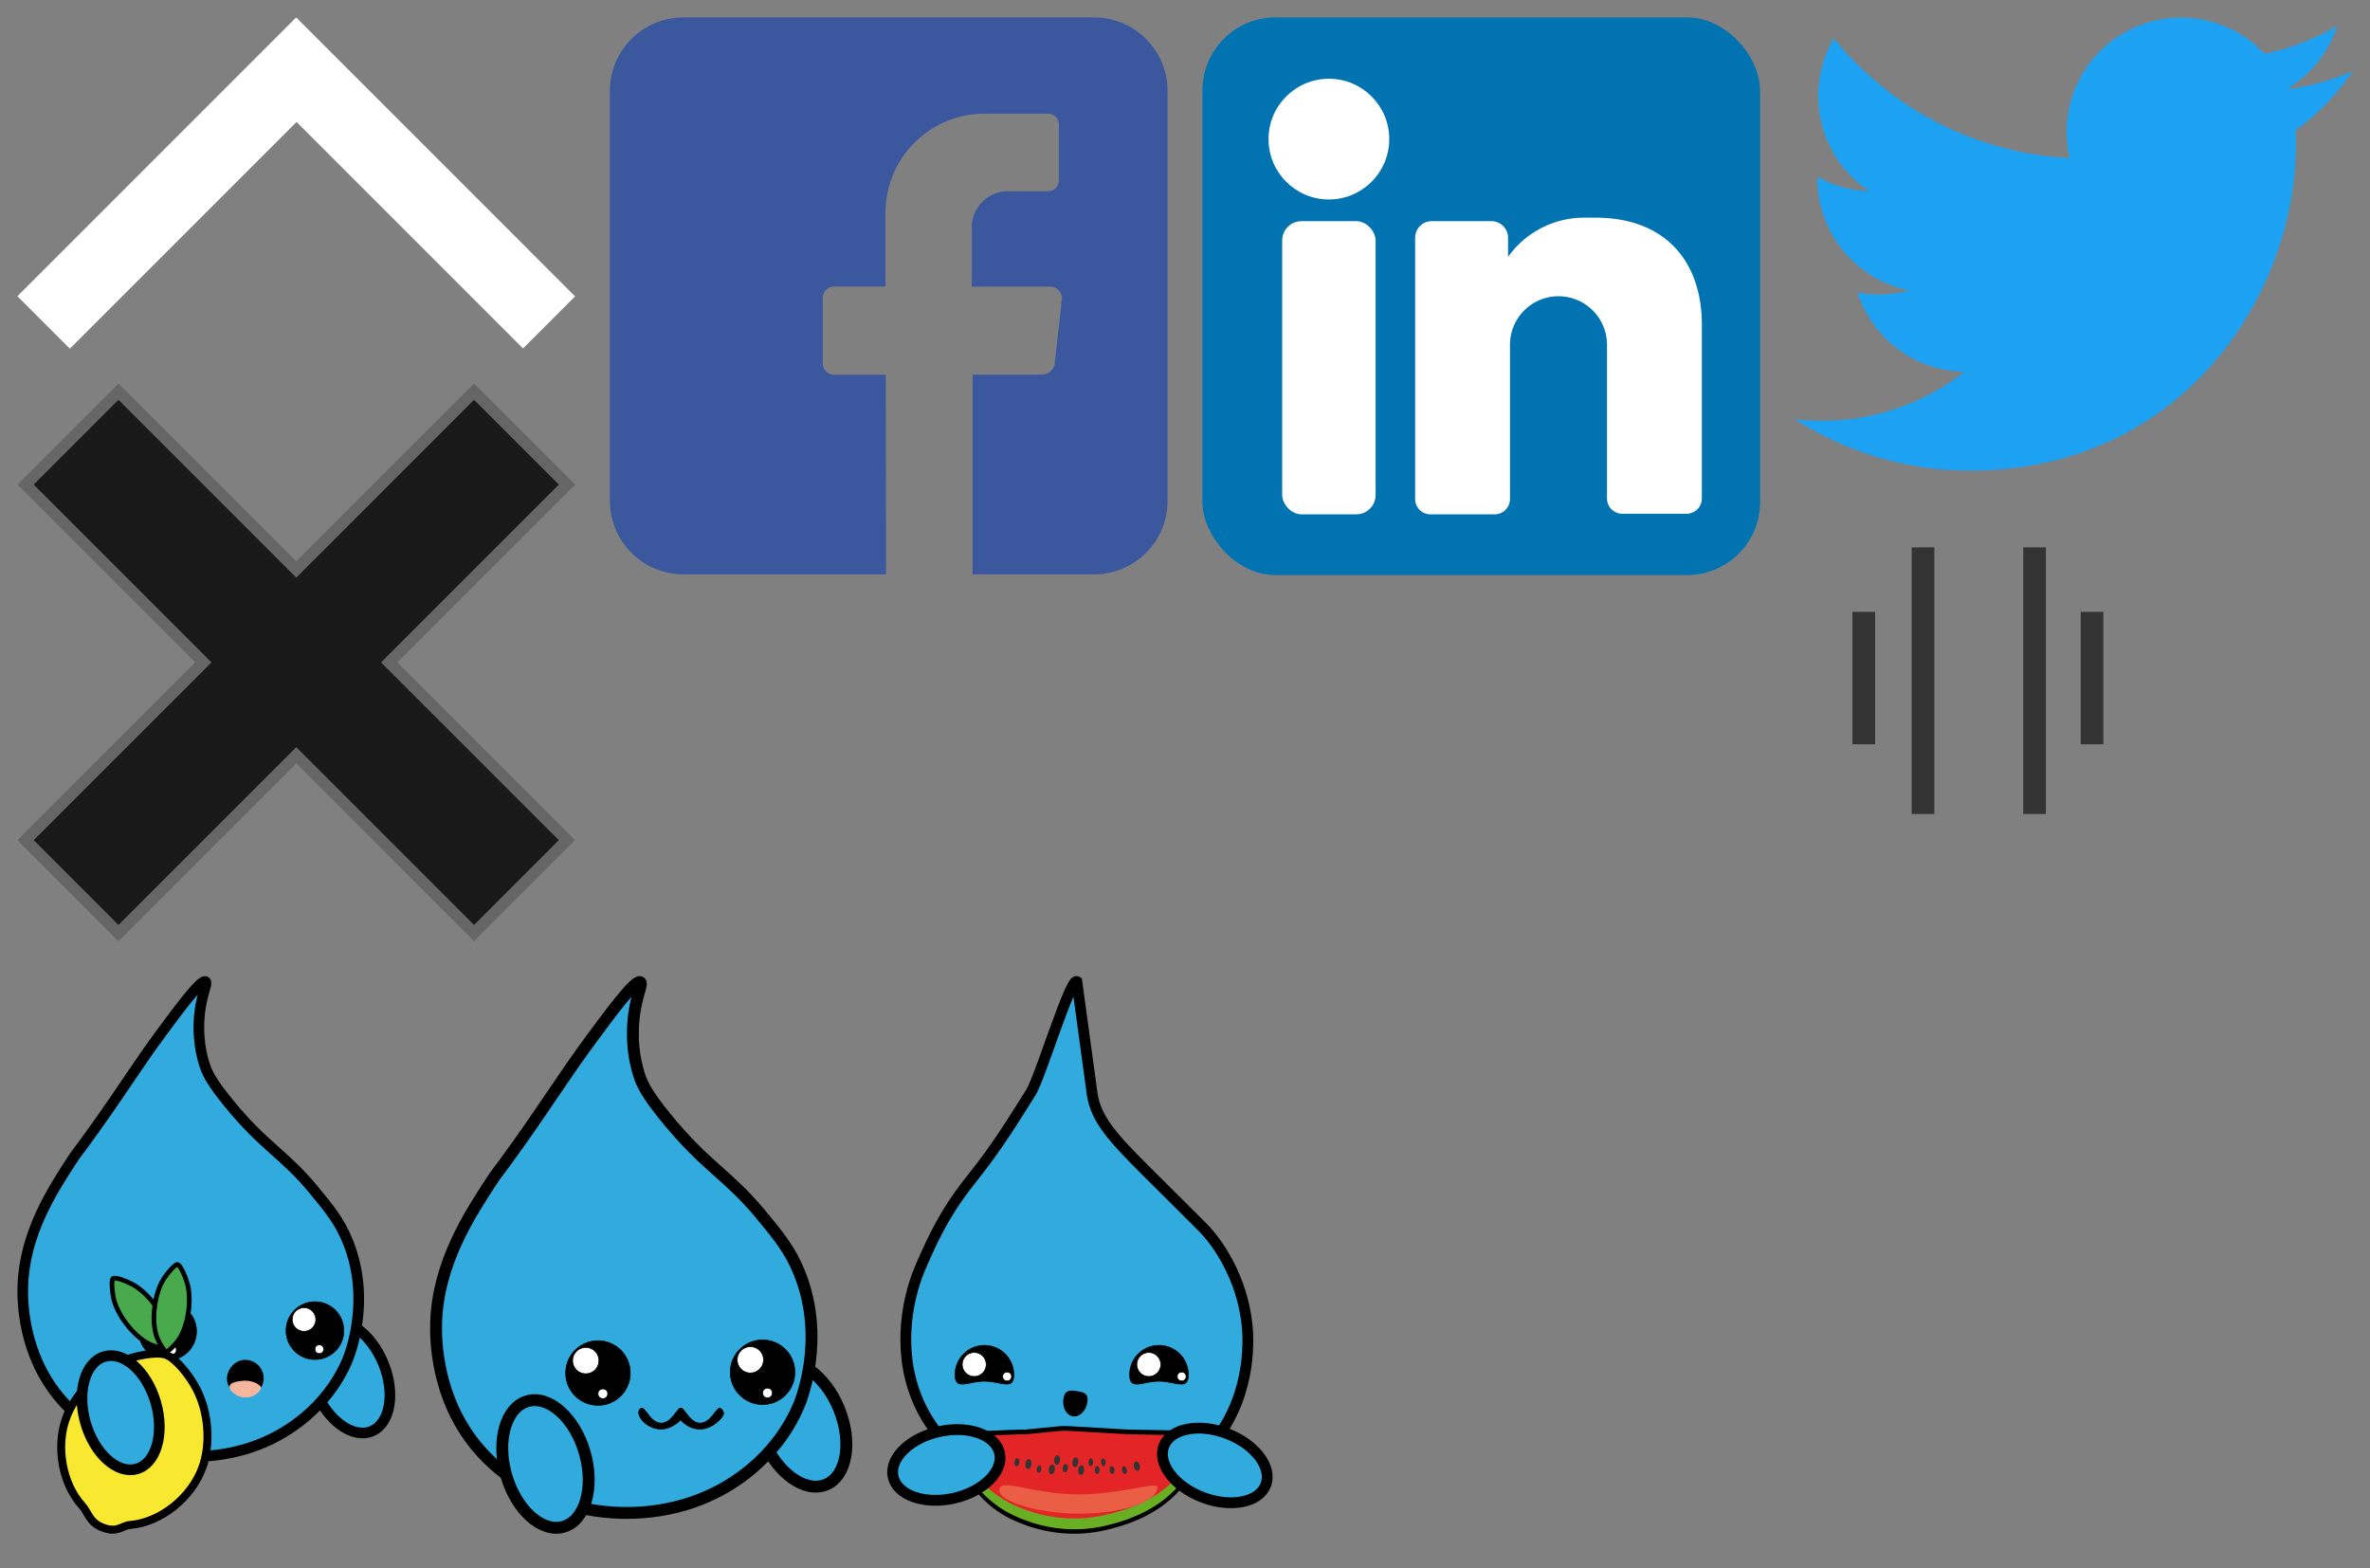 <svg width="136" height="90" xmlns="http://www.w3.org/2000/svg" xmlns:xlink="http://www.w3.org/1999/xlink"><rect width="100%" height="100%" fill="#808080" stroke="none"/><svg viewBox="-12.76 -12.76 433.87 268.06" width="34" height="21.01" id="arrow" xmlns="http://www.w3.org/2000/svg"><g id="aСлой_2" data-name="Слой 2"><path d="M204.12 0L0 204.12l38.42 38.42 165.99-166 165.82 165.82 38.12-38.12L204.12 0z" id="aСлой_1-2" data-name="Слой 1" fill="#fff"/></g></svg><svg viewBox="-9.09 -9.09 309.11 309.11" width="34" height="34" id="close_icon" y="21.01" xmlns="http://www.w3.org/2000/svg"><defs><style>.bcls-1{fill:#191919}</style></defs><g id="bСлой_2" data-name="Слой 2"><g id="bСлой_1-2" data-name="Слой 1"><path class="bcls-1" transform="rotate(45 145.463 145.473)" d="M111.2-19.98h68.54v330.9H111.2z"/><path class="bcls-1" transform="rotate(-45 145.473 145.463)" d="M111.2-19.98h68.54v330.9H111.2z"/><path d="M52.71 4.24L145.47 97l92.75-92.76 48.47 48.47-92.76 92.76 92.76 92.75-48.47 48.47-92.75-92.76-92.76 92.76-48.47-48.47L97 145.47 4.24 52.71 52.71 4.24z" fill="none" stroke="#666" stroke-miterlimit="10" stroke-width="6"/></g></g></svg><svg viewBox="-10.23 -10.23 347.97 347.55" width="34" height="33.96" id="facebook" x="34" xmlns="http://www.w3.org/2000/svg"><g id="cСлой_2" data-name="Слой 2"><path d="M162.17 327.08h-119A43.17 43.17 0 0 1 0 283.92V43.17A43.17 43.17 0 0 1 43.17 0h241.16a43.17 43.17 0 0 1 43.17 43.17v240.75a43.17 43.17 0 0 1-43.17 43.17H213V209.75h40.71a7.59 7.59 0 0 0 7.54-6.74l4.25-38a6.9 6.9 0 0 0-6.9-6.9h-46.1v-34.76a21.27 21.27 0 0 1 21.27-21.27h23.58a6.31 6.31 0 0 0 6.31-6.31v-33a6.23 6.23 0 0 0-6.23-6.23H220a58.17 58.17 0 0 0-58.17 58.17v43.33h-30.12a6.71 6.71 0 0 0-6.71 6.71v38.35a6.77 6.77 0 0 0 6.77 6.77H162z" id="cСлой_1-2" data-name="Слой 1" fill="#3b579d"/></g></svg><svg id="handler" width="22" height="22" viewBox="-1 -1 22 22" x="102" y="28.01" xmlns="http://www.w3.org/2000/svg"><path d="M3.3 6.1h1.3v7.6H3.3zm13.1 0h1.3v7.6h-1.3zm-3.3-3.7h1.3v15.3h-1.3zm-6.4 0H8v15.3H6.7z" fill="#333"/></svg><svg viewBox="-12.12 -12.12 412.25 412.25" width="34" height="34" id="linkendin" x="68" xmlns="http://www.w3.org/2000/svg"><defs><style>.ecls-2{fill:#fff}</style></defs><g id="eСлой_2" data-name="Слой 2"><g id="eСлой_1-2" data-name="Слой 1"><rect width="388" height="388" rx="50.83" ry="50.83" fill="#0073b0"/><rect class="ecls-2" x="55.5" y="141.75" width="65" height="204" rx="13.44" ry="13.44"/><path class="ecls-2" d="M159.58 141.75h41.5a11.58 11.58 0 0 1 11.58 11.58v13.17l1.46-1.89a65 65 0 0 1 51.43-25.28h7.7c51.42 0 74.25 33.24 74.25 74.25v121.09a10.67 10.67 0 0 1-10.67 10.67h-44.66a10.67 10.67 0 0 1-10.67-10.67V227.75A33.75 33.75 0 0 0 247.75 194 33.75 33.75 0 0 0 214 227.75v107.33a10.67 10.67 0 0 1-10.67 10.67h-44.66A10.67 10.67 0 0 1 148 335.08V153.33a11.58 11.58 0 0 1 11.58-11.58z"/><circle class="ecls-2" cx="88" cy="84.67" r="42"/></g></g></svg><svg viewBox="-26.23 -26.23 621.23 891.82" width="23.68" height="34" id="mr_dot_lemon" y="55.01" xmlns="http://www.w3.org/2000/svg"><defs><style>.fcls-1{fill:#31aadd;stroke-width:16px}.fcls-1,.fcls-2,.fcls-3,.fcls-4{stroke:#000;stroke-miterlimit:10}.fcls-3{fill:#fff}.fcls-4{fill:#48aa4c;stroke-width:7px}</style></defs><g id="fСлой_2" data-name="Слой 2"><g id="fСлой_1-2" data-name="Слой 1"><ellipse class="fcls-1" cx="499.86" cy="603.72" rx="55.06" ry="88.02" transform="rotate(-22.29 499.892 603.736)"/><path class="fcls-1" d="M8.14 465.86C10.87 386.44 53 321.76 82.86 276c9.38-14.39 5-6.18 35.28-48.77 46.61-65.63 60.09-89.59 99.62-143.21 24.12-32.71 58.9-79.63 65.38-75.75 2.67 1.6-1.58 10.58-5.19 26.29-8.93 38.9-4.07 76.16 4.15 100.31 3.78 11.11 10 24.6 35.63 56 53.63 65.83 83.09 76.4 127.38 129.81 23.69 28.57 39.91 48.13 52.49 79.46 35.6 88.59 2 171.37-.69 177.8-32.76 77.35-98 110.73-114.84 119-102.44 50.41-244.86 28-320.31-64.34C8.22 567.09 7.33 489.56 8.14 465.86z"/><circle class="fcls-2" cx="447.9" cy="533.69" r="43.5"/><circle class="fcls-3" cx="454.49" cy="561.64" r="6.59"/><circle class="fcls-3" cx="431.44" cy="516.96" r="17.8"/><circle class="fcls-2" cx="226.14" cy="534.76" r="43.5"/><circle class="fcls-3" cx="232.73" cy="562.7" r="6.59"/><circle class="fcls-3" cx="209.68" cy="518.02" r="17.8"/><path class="fcls-4" d="M205.27 492.77c11.61 15 18.83 30.8 20.6 43 1.26 8.74 1.39 22.53-1 24.38-2 1.51-14.81-1.73-22.3-4.57-11.72-4.43-25.85-15.71-38-31.42-10.48-13.57-17.39-27.74-19.93-39.38-2.28-10.45-3.4-27.47-.78-29.49 3.32-2.56 19.35 3.42 29.25 8.68 10.39 5.55 21.98 15.61 32.16 28.8z"/><path class="fcls-4" d="M257.63 504c-2.45 18.83-8.51 35.08-15.93 45-5.3 7.06-15 16.89-18 16.5-2.45-.32-9.23-11.71-12.52-19-5.14-11.43-7.13-29.4-4.57-49.08 2.21-17 7.37-31.9 13.81-41.92 5.79-9 17.05-21.8 20.34-21.38 4.16.54 11.24 16.11 14.51 26.84 3.45 11.21 4.51 26.52 2.36 43.04z"/><path d="M278.42 739.84c-16.17 44.73-62.18 82.53-108.72 86.42-12.43 1-18.71 12.11-40.12 4.37s-22.43-22.51-32.15-33.28C67.33 764 57.69 708.5 73.18 665.66c12.64-35 44.6-68.67 80.55-84.54 22.3-9.84 55.69-16.18 70-11 14.52 5.25 35.24 30.66 46.1 51.84 18.12 35.34 21.4 82.45 8.59 117.88z" fill="#f8e82f" stroke-width="12" stroke="#000" stroke-miterlimit="10"/><ellipse class="fcls-1" cx="155.45" cy="657.27" rx="55.06" ry="88.02" transform="rotate(-16.01 155.486 657.35)"/><path d="M370.74 605.4a29.7 29.7 0 0 1-.56 5.43A29.34 29.34 0 0 1 359 628a27.33 27.33 0 0 1-16 5.07 27.73 27.73 0 0 1-17.39-6.62 28.23 28.23 0 0 1-9.84-16.12 24.7 24.7 0 0 1-.44-4.93c.39-11.23 10.26-27.67 27.67-27.67a27.67 27.67 0 0 1 27.74 27.67z"/><path d="M342.07 609c-8.27.57-20.61 2-22.5 7.5-2.1 6.12 7.07 12.24 8.48 13.21 8.23 5.66 20.93 6.1 28.59 1.48 2.24-1.35 8.27-5.19 9.94-10.06S356.67 609 342.07 609z" fill="#f6b59d"/></g></g></svg><svg viewBox="-23.48 -23.48 615.72 798.19" width="26.23" height="34" id="mr_dot_simple" x="23.68" y="55.01" xmlns="http://www.w3.org/2000/svg"><defs><style>.gcls-1{fill:#31aadd;stroke-width:16px}.gcls-1,.gcls-2,.gcls-3{stroke:#000;stroke-miterlimit:10}.gcls-3{fill:#fff}</style></defs><g id="gСлой_2" data-name="Слой 2"><g id="gСлой_1-2" data-name="Слой 1"><ellipse class="gcls-1" cx="499.86" cy="603.72" rx="55.06" ry="88.02" transform="rotate(-22.29 499.892 603.736)"/><path class="gcls-1" d="M8.14 465.86C10.87 386.44 53 321.76 82.86 276c9.38-14.39 5-6.18 35.28-48.77 46.61-65.63 60.09-89.59 99.62-143.21 24.12-32.71 58.9-79.63 65.38-75.75 2.67 1.6-1.58 10.58-5.19 26.29-8.93 38.9-4.07 76.16 4.15 100.31 3.78 11.11 10 24.6 35.63 56 53.63 65.83 83.09 76.4 127.38 129.81 23.69 28.57 39.91 48.13 52.49 79.46 35.6 88.59 2 171.37-.69 177.8-32.76 77.35-98 110.73-114.84 119-102.44 50.41-244.86 28-320.31-64.34C8.22 567.09 7.33 489.56 8.14 465.86z"/><circle class="gcls-2" cx="447.9" cy="533.69" r="43.5"/><circle class="gcls-3" cx="454.49" cy="561.64" r="6.59"/><circle class="gcls-3" cx="431.44" cy="516.96" r="17.8"/><circle class="gcls-2" cx="226.14" cy="534.76" r="43.5"/><circle class="gcls-3" cx="232.73" cy="562.7" r="6.59"/><circle class="gcls-3" cx="209.68" cy="518.02" r="17.8"/><ellipse class="gcls-1" cx="155.45" cy="657.27" rx="55.06" ry="88.02" transform="rotate(-16.01 155.486 657.35)"/><path class="gcls-2" d="M339 582.63c2.16 1.31 2.76 3.2 3.66 4.92 2.76 5.28-14.95 22.78-31.37 22.78-20.74 0-36.69-20.92-27.71-27.71 5.85-4.43 12.41 19.69 27.71 19.69s22.04-23.08 27.71-19.68z"/><path class="gcls-2" d="M391.46 582.63c2.16 1.31 2.76 3.2 3.66 4.92 2.76 5.28-14.95 22.78-31.37 22.78-20.74 0-36.69-20.92-27.71-27.71 5.85-4.43 12.41 19.69 27.71 19.69s22.08-23.08 27.71-19.68z"/></g></g></svg><svg viewBox="-25.81 -25.81 622.59 877.69" width="24.12" height="34" id="mr_dot_simple_water_melon" x="49.91" y="55.01" xmlns="http://www.w3.org/2000/svg"><defs><style>.hcls-1{fill:#31aadd;stroke-width:16px}.hcls-1,.hcls-2,.hcls-3{stroke:#000;stroke-miterlimit:10}.hcls-3{fill:#fff}.hcls-7{fill:#333}</style></defs><g id="hСлой_2" data-name="Слой 2"><g id="hСлой_1-2" data-name="Слой 1"><path class="hcls-1" d="M280.91 8.19c-9.47-6.17-54.29 142.2-68 164-23.06 36.55-48.59 79.2-86.52 126.52C95.63 337 77.3 368.24 56.68 414.44c-6.93 15.52-12.17 27.28-16.85 42.7-4.53 14.94-27.07 89.18 3.37 166.29 35.21 89.2 119 125.67 142.7 134.83 96.64 37.31 229.47 20 300.56-71.35 55.69-71.57 48.13-156 46.63-170.22-7.61-72.08-45.27-123.67-65.17-143.82-23.27-23.57-33.9-33.6-86.82-86.52C333.78 239 309.67 212 303.87 176.24z"/><path class="hcls-2" d="M446.12 590.55c0 24-19.47 9.64-43.5 9.64s-43.5 14.38-43.5-9.64a43.5 43.5 0 0 1 87 0z"/><circle class="hcls-3" cx="436.22" cy="593.17" r="6.59"/><circle class="hcls-3" cx="387.52" cy="575.37" r="17.8"/><path class="hcls-2" d="M187.52 590.55c0 24-19.47 9.64-43.5 9.64s-43.5 14.38-43.5-9.64a43.5 43.5 0 0 1 87 0z"/><circle class="hcls-3" cx="177.62" cy="593.17" r="6.59"/><circle class="hcls-3" cx="128.92" cy="575.37" r="17.8"/><path d="M97.17 679.17c4.83 23.18 19.43 75.4 65.7 108.83a159.77 159.77 0 0 0 35.07 18.89c56.13 22.8 103.14 15.17 121 11.21 27-6 80-19.73 115.47-63.37 23.66-29.09 31.32-60.09 34.16-77.34l-112.14-2.17-87.49-5a101.58 101.58 0 0 0-15.65.32l-49.64 4.87q-4.3-.24-8.61-.07z" fill="#e42527" stroke-width="7" stroke="#000" stroke-miterlimit="10"/><path d="M100.83 682c1.51 4.86 3.05 9.68 4.87 14.38a149.55 149.55 0 0 0 21.63 39c12.05 15.58 27.16 28.58 43.58 39.07a155.36 155.36 0 0 0 25.95 13.07c2.27.91 4.64 1.79 6.91 2.64s4.61 1.65 6.92 2.46c4.65 1.51 9.33 2.95 14.06 4.14a206.21 206.21 0 0 0 28.74 5.38 198.83 198.83 0 0 0 29.15 1.3 187.4 187.4 0 0 0 29-2.92c2.4-.43 4.73-.88 7.17-1.41s4.86-1.06 7.27-1.62q7.23-1.69 14.33-3.71a218.49 218.49 0 0 0 54-22.83 165.37 165.37 0 0 0 23.56-17.3c3.68-3.22 7.16-6.65 10.51-10.22l2.48-2.71 2.45-2.8c1.67-1.85 3.25-3.76 4.82-5.68s3.05-3.9 4.62-5.83l2.2-3 1.1-1.5 1-1.53a118.38 118.38 0 0 0 7.72-12.67c4.73-8.72 7.81-18.34 10.38-28.19a130.19 130.19 0 0 1-1.79 15.22 100.72 100.72 0 0 1-4.07 15 109.29 109.29 0 0 1-6.39 14.15l-.9 1.73-1 1.69-1.93 3.38-2 3.31q-1 1.66-2.11 3.27c-1.43 2.16-2.87 4.31-4.39 6.4l-2.27 3.15-2.4 3.09a145 145 0 0 1-10.44 11.77c-3.7 3.71-7.56 7.32-11.56 10.64s-8.27 6.49-12.6 9.46c-17.38 11.85-36.76 20.41-56.62 26.6-5 1.54-10 2.91-15 4.19q-3.76.95-7.52 1.82c-2.5.59-5.13 1.16-7.71 1.65a201.53 201.53 0 0 1-31.42 3.35 213 213 0 0 1-31.49-1.59 215.34 215.34 0 0 1-30.83-6.37c-5-1.43-10-3.11-14.94-4.88s-9.78-3.79-14.49-5.9a156 156 0 0 1-27.58-15.51c-2.16-1.52-4.29-3.12-6.32-4.74s-4.06-3.3-6.06-5c-3.94-3.44-7.77-7-11.42-10.77s-7.06-7.73-10.31-11.83a147.4 147.4 0 0 1-9-12.81 138.77 138.77 0 0 1-7.48-13.7 133.44 133.44 0 0 1-5.79-14.4 150 150 0 0 1-4.09-14.85c-1.09-5.04-1.94-10.04-2.5-15.04z" fill="#68af23"/><path d="M400.23 757.44c0 21.46-52.09 38.86-116.34 38.86s-128-20.85-116.34-38.86c7.19-11.11 52.09 10.3 116.34 10.3s116.34-19.84 116.34-10.3z" fill="#e95e45"/><ellipse class="hcls-7" cx="311.05" cy="731.82" rx="3.6" ry="5.82"/><ellipse class="hcls-7" cx="333.02" cy="731.82" rx="3.6" ry="5.82" transform="rotate(-5.98 332.698 731.23)"/><ellipse class="hcls-7" cx="351.35" cy="731.82" rx="3.6" ry="5.82" transform="rotate(-12.69 351.313 731.767)"/><ellipse class="hcls-7" cx="369.84" cy="726" rx="4.39" ry="7.11" transform="rotate(-12.69 369.805 725.948)"/><ellipse class="hcls-7" cx="287.34" cy="731.82" rx="7.11" ry="4.39" transform="rotate(-82.95 287.36 731.834)"/><ellipse class="hcls-7" cx="278.75" cy="720.23" rx="7.11" ry="4.39" transform="rotate(-82.95 278.769 720.25)"/><ellipse class="hcls-7" cx="320.16" cy="720.31" rx="3.47" ry="5.62" transform="rotate(-5.98 319.861 719.712)"/><ellipse class="hcls-7" cx="301.66" cy="720.23" rx="5.62" ry="3.47" transform="rotate(-87.88 301.658 720.232)"/><ellipse class="hcls-7" cx="251.63" cy="716.88" rx="7.11" ry="4.39" transform="rotate(-82.95 251.648 716.892)"/><ellipse class="hcls-7" cx="263.9" cy="728.92" rx="6.26" ry="3.86" transform="rotate(-82.95 263.921 728.93)"/><ellipse class="hcls-7" cx="243.87" cy="730.84" rx="7.17" ry="4.43" transform="rotate(-82.95 243.886 730.849)"/><ellipse class="hcls-7" cx="224.95" cy="730.17" rx="5.52" ry="3.41" transform="rotate(-82.95 224.97 730.18)"/><ellipse class="hcls-7" cx="209.29" cy="722.79" rx="7.29" ry="4.5" transform="rotate(-82.95 209.31 722.795)"/><ellipse class="hcls-7" cx="192.19" cy="720.23" rx="5.89" ry="3.64" transform="rotate(-82.95 192.209 720.244)"/><ellipse class="hcls-1" cx="87.6" cy="724.22" rx="80.79" ry="50.54" transform="rotate(-12.69 87.588 724.155)"/><ellipse class="hcls-1" cx="485.33" cy="724.93" rx="50.54" ry="80.79" transform="rotate(-69.15 485.33 724.932)"/><path d="M275.08 652.19c-9.79-1.52-16.07-13.38-14-26.48s10.41-12.37 20.21-10.84 17.29 3.26 15.25 16.36-11.67 22.48-21.46 20.96z"/></g></g></svg><svg viewBox="-8.66 -8.66 294.31 242.43" width="34" height="28.01" id="twitter" x="102" xmlns="http://www.w3.org/2000/svg"><g id="iСлой_2" data-name="Слой 2"><path d="M87.11 225.12c104.53 0 161.7-86.6 161.7-161.7q0-3.69-.16-7.35A115.57 115.57 0 0 0 277 26.65a113.32 113.32 0 0 1-32.64 8.95 57 57 0 0 0 25-31.43A114 114 0 0 1 233.27 18a56.88 56.88 0 0 0-96.84 51.83A161.37 161.37 0 0 1 19.28 10.4a56.88 56.88 0 0 0 17.6 75.87 56.41 56.41 0 0 1-25.74-7.11v.73a56.85 56.85 0 0 0 45.58 55.71 56.74 56.74 0 0 1-25.67 1A56.89 56.89 0 0 0 84.14 176a114 114 0 0 1-70.58 24.33A115.43 115.43 0 0 1 0 199.59a160.87 160.87 0 0 0 87.12 25.53" id="iСлой_1-2" data-name="Слой 1" fill="#1da1f2"/></g></svg></svg>